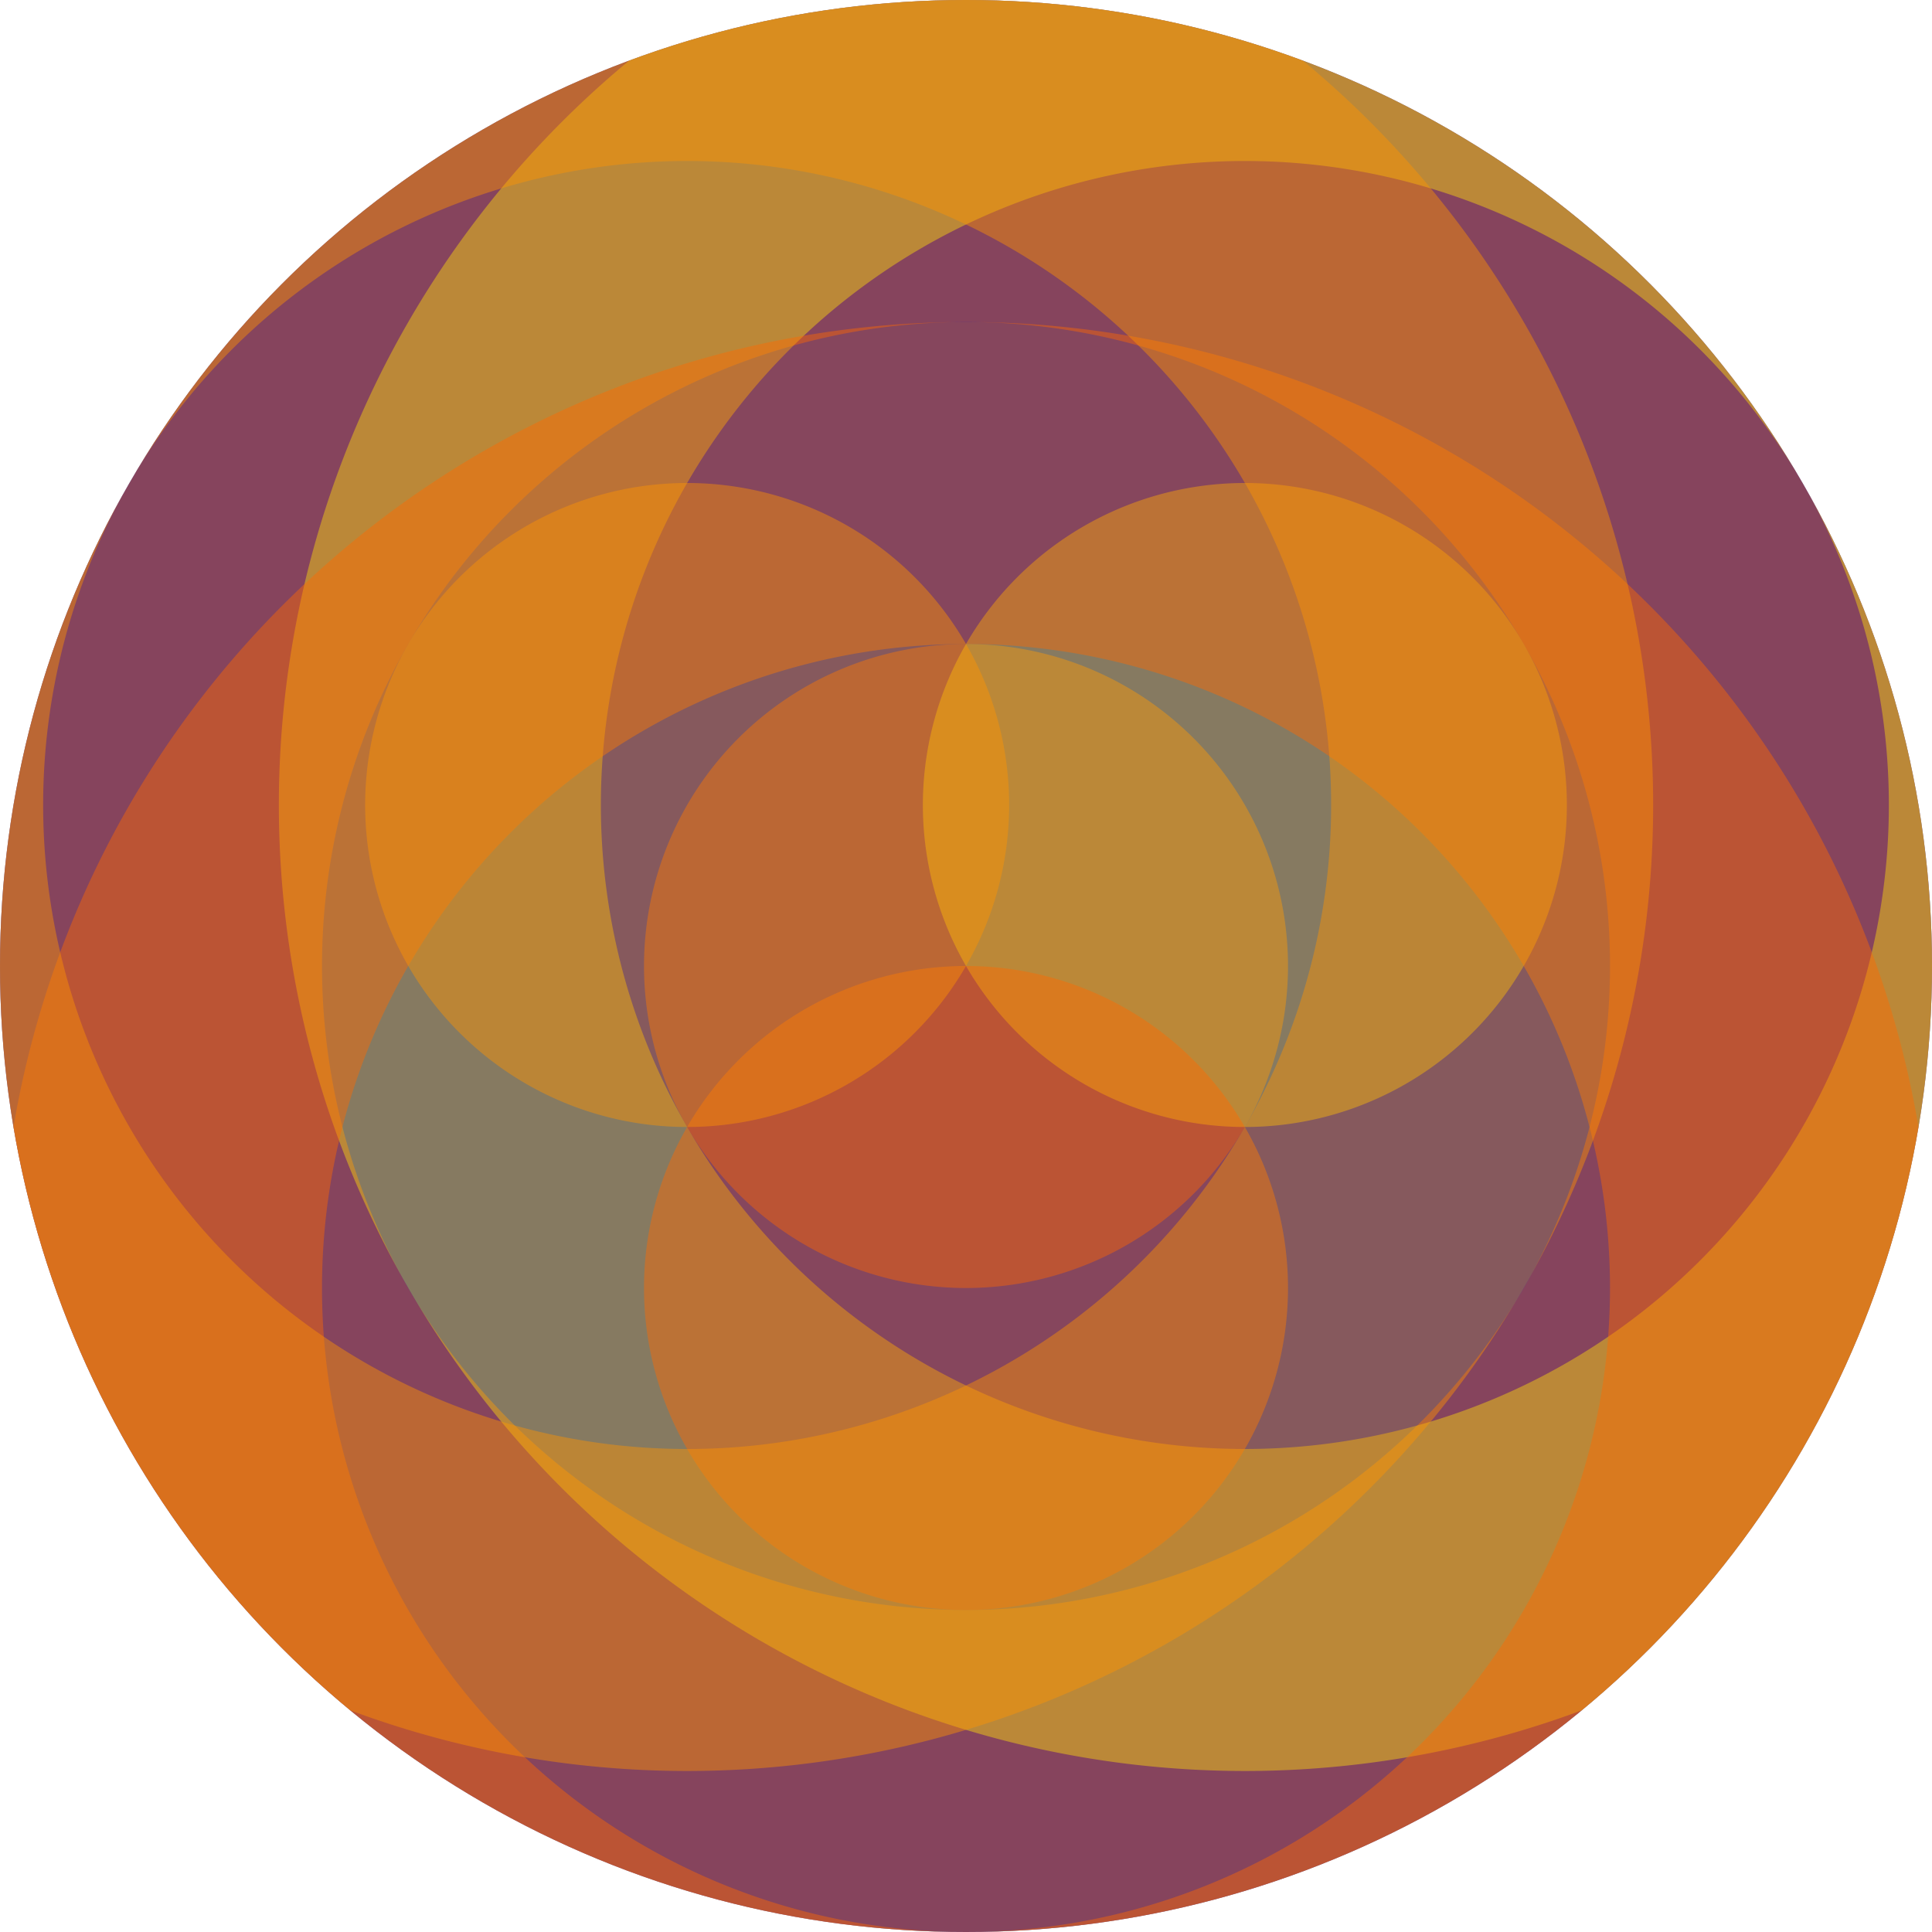 <?xml version="1.0" encoding="UTF-8" standalone="no"?>
<!-- Created with Inkscape (http://www.inkscape.org/) -->

<svg
   width="120mm"
   height="120mm"
   viewBox="0 0 120 120"
   version="1.1"
   id="svg1"
   inkscape:version="1.3.2 (091e20e, 2023-11-25)"
   sodipodi:docname="logo.svg"
   xmlns:inkscape="http://www.inkscape.org/namespaces/inkscape"
   xmlns:sodipodi="http://sodipodi.sourceforge.net/DTD/sodipodi-0.dtd"
   xmlns="http://www.w3.org/2000/svg"
   xmlns:svg="http://www.w3.org/2000/svg">
  <sodipodi:namedview
     id="namedview1"
     pagecolor="#ffffff"
     bordercolor="#000000"
     borderopacity="0.25"
     inkscape:showpageshadow="2"
     inkscape:pageopacity="0.0"
     inkscape:pagecheckerboard="true"
     inkscape:deskcolor="#d1d1d1"
     inkscape:document-units="mm"
     inkscape:zoom="1"
     inkscape:cx="180"
     inkscape:cy="212.5"
     inkscape:window-width="1496"
     inkscape:window-height="1040"
     inkscape:window-x="215"
     inkscape:window-y="44"
     inkscape:window-maximized="0"
     inkscape:current-layer="layer1"
     showgrid="true">
    <inkscape:grid
       id="grid1"
       units="mm"
       originx="0"
       originy="0"
       spacingx="10"
       spacingy="10"
       empcolor="#0099e5"
       empopacity="0.302"
       color="#0099e5"
       opacity="0.149"
       empspacing="5"
       dotted="false"
       gridanglex="30"
       gridanglez="30"
       visible="true" />
  </sodipodi:namedview>
  <defs
     id="defs1">
    <clipPath
       clipPathUnits="userSpaceOnUse"
       id="clipPath33">
      <g
         id="g34"
         transform="matrix(-0.419,-0.725,0.725,-0.419,11.976,-20.037)">
        <circle
           style="fill:none;fill-opacity:1;fill-rule:evenodd;stroke:#000000;stroke-width:0.088;stroke-linecap:round;stroke-dasharray:none;stroke-opacity:1;stop-color:#000000"
           id="circle33"
           cx="86.902"
           cy="134.996"
           r="60" />
      </g>
    </clipPath>
    <clipPath
       clipPathUnits="userSpaceOnUse"
       id="clipPath32">
      <g
         id="g33"
         transform="matrix(0.837,0,0,0.837,11.365,20.39)">
        <circle
           style="fill:none;fill-opacity:1;fill-rule:evenodd;stroke:#000000;stroke-width:0.088;stroke-linecap:round;stroke-dasharray:none;stroke-opacity:1;stop-color:#000000"
           id="circle32"
           cx="86.902"
           cy="134.996"
           r="60" />
      </g>
    </clipPath>
    <clipPath
       clipPathUnits="userSpaceOnUse"
       id="clipPath31">
      <g
         id="g32"
         transform="matrix(0.837,0,0,0.837,11.365,20.39)">
        <circle
           style="fill:none;fill-opacity:1;fill-rule:evenodd;stroke:#000000;stroke-width:0.088;stroke-linecap:round;stroke-dasharray:none;stroke-opacity:1;stop-color:#000000"
           id="circle31"
           cx="86.902"
           cy="134.996"
           r="60" />
      </g>
    </clipPath>
    <clipPath
       clipPathUnits="userSpaceOnUse"
       id="clipPath30">
      <g
         id="g31"
         transform="matrix(-0.419,0.725,-0.725,-0.419,-23.341,-0.353)">
        <circle
           style="fill:none;fill-opacity:1;fill-rule:evenodd;stroke:#000000;stroke-width:0.088;stroke-linecap:round;stroke-dasharray:none;stroke-opacity:1;stop-color:#000000"
           id="circle30"
           cx="86.902"
           cy="134.996"
           r="60" />
      </g>
    </clipPath>
    <clipPath
       clipPathUnits="userSpaceOnUse"
       id="clipPath29">
      <g
         id="g30"
         transform="matrix(0.837,0,0,0.837,11.365,20.39)">
        <circle
           style="fill:none;fill-opacity:1;fill-rule:evenodd;stroke:#000000;stroke-width:0.088;stroke-linecap:round;stroke-dasharray:none;stroke-opacity:1;stop-color:#000000"
           id="circle29"
           cx="86.902"
           cy="134.996"
           r="60" />
      </g>
    </clipPath>
    <clipPath
       clipPathUnits="userSpaceOnUse"
       id="clipPath28">
      <g
         id="g29"
         transform="matrix(0.837,0,0,0.837,11.365,20.39)">
        <circle
           style="fill:none;fill-opacity:1;fill-rule:evenodd;stroke:#000000;stroke-width:0.088;stroke-linecap:round;stroke-dasharray:none;stroke-opacity:1;stop-color:#000000"
           id="circle28"
           cx="86.902"
           cy="134.996"
           r="60" />
      </g>
    </clipPath>
    <clipPath
       clipPathUnits="userSpaceOnUse"
       id="clipPath27">
      <g
         id="g28"
         transform="matrix(-0.419,0.725,-0.725,-0.419,-23.341,-0.353)">
        <circle
           style="fill:none;fill-opacity:1;fill-rule:evenodd;stroke:#000000;stroke-width:0.088;stroke-linecap:round;stroke-dasharray:none;stroke-opacity:1;stop-color:#000000"
           id="circle27"
           cx="86.902"
           cy="134.996"
           r="60" />
      </g>
    </clipPath>
    <clipPath
       clipPathUnits="userSpaceOnUse"
       id="clipPath26">
      <g
         id="g27"
         transform="matrix(0.837,0,0,0.837,11.365,20.39)">
        <circle
           style="fill:none;fill-opacity:1;fill-rule:evenodd;stroke:#000000;stroke-width:0.088;stroke-linecap:round;stroke-dasharray:none;stroke-opacity:1;stop-color:#000000"
           id="circle26"
           cx="86.902"
           cy="134.996"
           r="60" />
      </g>
    </clipPath>
    <clipPath
       clipPathUnits="userSpaceOnUse"
       id="clipPath25">
      <g
         id="g26"
         transform="matrix(0.837,0,0,0.837,11.365,20.39)">
        <circle
           style="fill:none;fill-opacity:1;fill-rule:evenodd;stroke:#000000;stroke-width:0.088;stroke-linecap:round;stroke-dasharray:none;stroke-opacity:1;stop-color:#000000"
           id="circle25"
           cx="86.902"
           cy="134.996"
           r="60" />
      </g>
    </clipPath>
    <clipPath
       clipPathUnits="userSpaceOnUse"
       id="clipPath24">
      <g
         id="g25"
         transform="matrix(-0.419,0.725,-0.725,-0.419,-23.341,-0.353)">
        <circle
           style="fill:none;fill-opacity:1;fill-rule:evenodd;stroke:#000000;stroke-width:0.088;stroke-linecap:round;stroke-dasharray:none;stroke-opacity:1;stop-color:#000000"
           id="circle24"
           cx="86.902"
           cy="134.996"
           r="60" />
      </g>
    </clipPath>
    <clipPath
       clipPathUnits="userSpaceOnUse"
       id="clipPath6">
      <circle
         style="fill:none;fill-opacity:0.843;stroke:#000000;stroke-width:0.001;stroke-dasharray:none;stroke-opacity:1"
         id="circle6"
         cx="342.31"
         cy="105.773"
         r="60" />
    </clipPath>
  </defs>
  <g
     inkscape:label="Layer 1"
     inkscape:groupmode="layer"
     id="layer1"
     transform="translate(-282.31,-45.773)">
    <g
       id="g6"
       clip-path="url(#clipPath6)">
      <ellipse
         style="fill:#000495;fill-opacity:0.843;stroke:#000000;stroke-width:0.001;stroke-dasharray:none;stroke-opacity:1"
         id="path5"
         cx="342.31"
         cy="105.773"
         rx="60"
         ry="60" />
      <path
         id="path4"
         style="fill:#ff6600;fill-opacity:0.438;stroke:none;stroke-width:5"
         d="M 342.31 45.773 A 60 60 0 0 0 282.31 105.773 A 60 60 0 0 0 342.31 165.773 A 60 60 0 0 0 402.31 105.773 A 60 60 0 0 0 342.31 45.773 z M 342.31 65.773 A 40 40 0 0 1 382.311 105.773 A 40 40 0 0 1 342.31 145.773 A 40 40 0 0 1 302.31 105.773 A 40 40 0 0 1 342.31 65.773 z M 342.31 85.773 A 20 20 0 0 0 322.311 105.773 A 20 20 0 0 0 342.31 125.773 A 20 20 0 0 0 362.31 105.773 A 20 20 0 0 0 342.31 85.773 z " />
      <path
         id="path4-5-5"
         style="fill:#ffe10a;fill-opacity:0.438;stroke:none;stroke-width:5"
         d="m 411.592,65.773 a 60,60 0 0 0 -81.961,-21.962 60,60 0 0 0 -21.962,81.961 60,60 0 0 0 81.961,21.962 60,60 0 0 0 21.962,-81.961 z m -17.32,10 a 40,40 0 0 1 -14.641,54.641 40,40 0 0 1 -54.641,-14.641 40,40 0 0 1 14.641,-54.641 40,40 0 0 1 54.641,14.641 z m -17.321,10 a 20,20 60 0 0 -27.32,-7.32 20,20 60 0 0 -7.32,27.32 20,20 60 0 0 27.32,7.32 20,20 60 0 0 7.32,-27.32 z" />
      <path
         id="path4-5-5-8-2"
         style="fill:#ff6a00;fill-opacity:0.438;stroke:none;stroke-width:5"
         d="m 342.31,185.773 a 60,60 0 0 0 60,-60 60,60 0 0 0 -60,-60 60,60 0 0 0 -60,60 60,60 0 0 0 60,60 z m 0,-20 a 40,40 0 0 1 -40,-40 40,40 0 0 1 40,-40 40,40 0 0 1 40,40 40,40 0 0 1 -40,40 z m 0,-20 a 20,20 0 0 0 20,-20 20,20 0 0 0 -20,-20 20,20 0 0 0 -20,20 20,20 0 0 0 20,20 z" />
      <path
         id="path4-5-5-9"
         style="fill:#ff9500;fill-opacity:0.438;stroke:none;stroke-width:5"
         d="m 273.029,65.773 a 60,60 0 0 0 21.962,81.961 60,60 0 0 0 81.961,-21.962 60,60 0 0 0 -21.962,-81.961 60,60 0 0 0 -81.961,21.962 z m 17.32,10 a 40,40 0 0 1 54.641,-14.641 40,40 0 0 1 14.641,54.641 40,40 0 0 1 -54.641,14.641 40,40 0 0 1 -14.641,-54.641 z m 17.321,10 a 20,20 30 0 0 7.32,27.32 20,20 30 0 0 27.32,-7.32 20,20 30 0 0 -7.32,-27.32 20,20 30 0 0 -27.32,7.32 z" />
    </g>
  </g>
</svg>
